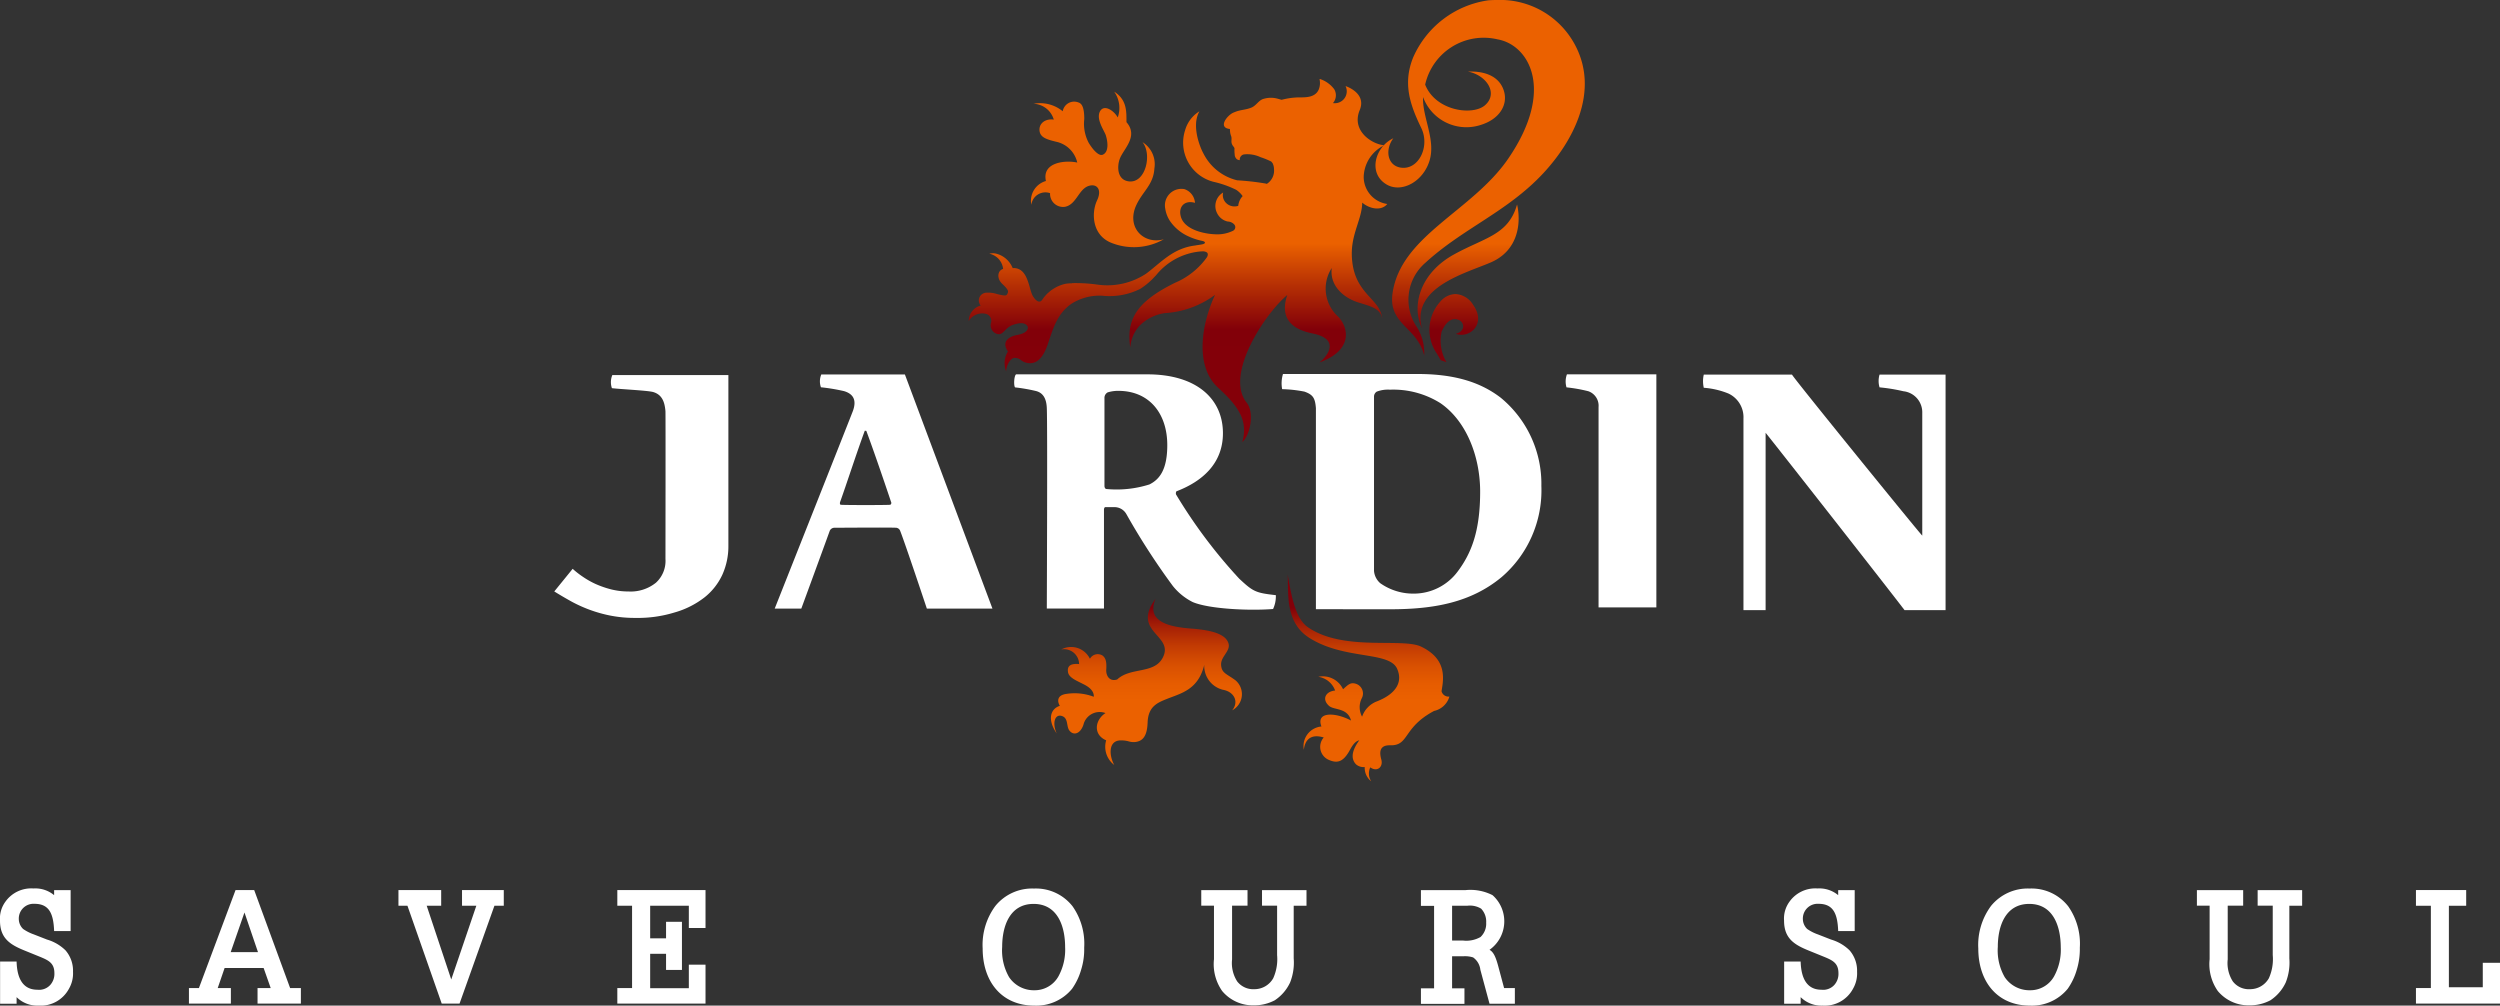 <svg id="logo" xmlns="http://www.w3.org/2000/svg" xmlns:xlink="http://www.w3.org/1999/xlink" width="283.16" height="113.9" viewBox="0 0 283.16 113.9">
  <rect x="0" y="0" width="283.16" height="113.9" fill="#333333" stroke="none"/>
  <defs>
    <linearGradient id="linear-gradient" x1="0.5" y1="0.458" x2="0.5" y2="1.743" gradientUnits="objectBoundingBox">
      <stop offset="0.072" stop-color="#eb6100"/>
      <stop offset="0.145" stop-color="#b63004"/>
      <stop offset="0.223" stop-color="#820009"/>
      <stop offset="0.461" stop-color="#860009"/>
      <stop offset="0.713" stop-color="#820009"/>
      <stop offset="0.744" stop-color="#a31e06"/>
      <stop offset="0.78" stop-color="#c23b03"/>
      <stop offset="0.814" stop-color="#d85001"/>
      <stop offset="0.847" stop-color="#e65c00"/>
      <stop offset="0.876" stop-color="#eb6100"/>
    </linearGradient>
    <linearGradient id="linear-gradient-2" x1="0.5" y1="-1.8" x2="0.5" y2="0.949" xlink:href="#linear-gradient"/>
  </defs>
  <g id="Group_225" data-name="Group 225">
    <path id="Path_900" data-name="Path 900" d="M7.81,111.99a3.632,3.632,0,0,1-3.44,1.91,3.329,3.329,0,0,1-2.49-.96v.75H.01v-4.78H1.88c.05,1.93.73,3.19,2.35,3.19a1.7,1.7,0,0,0,1.46-.54,1.868,1.868,0,0,0,.47-1.34c0-1.11-.64-1.43-1.51-1.8l-1.87-.76C1.18,107.01,0,106.3,0,104.28a3.234,3.234,0,0,1,.62-2.16,3.591,3.591,0,0,1,3.18-1.49,3.337,3.337,0,0,1,2.33.76v-.57H8v4.64H6.13c-.07-1.93-.53-3.09-2.22-3.09a1.669,1.669,0,0,0-1.78,1.72,1.577,1.577,0,0,0,.49,1.13,5,5,0,0,0,1.2.61l1.51.59a4.979,4.979,0,0,1,2.09,1.22,3.526,3.526,0,0,1,.85,2.43A3.465,3.465,0,0,1,7.81,111.99Z" fill="#fff"/>
    <path id="Path_901" data-name="Path 901" d="M34.08,113.67H29.17v-1.76h1.49l-.8-2.27H25.44l-.78,2.27h1.49v1.76H21.4v-1.76h1.13l4.15-11.1h2.11l4.07,11.1h1.22v1.76Zm-4.86-5.83-1.53-4.49-1.56,4.49Z" fill="#fff"/>
    <path id="Path_902" data-name="Path 902" d="M57.07,102.59H56l-3.95,11.08H50.03l-3.88-11.08H45.13v-1.78h4.84v1.78H48.33l2.78,8.35,2.84-8.35H52.33v-1.78h4.73v1.78Z" fill="#fff"/>
    <path id="Path_903" data-name="Path 903" d="M79.91,113.67H69.92v-1.76h1.67v-9.32H69.92v-1.78h9.99v4.3H78.02v-2.52H73.64v3.69h1.8v-1.87h1.8v5.45h-1.8v-1.83h-1.8v3.9h4.38v-2.67h1.89Z" fill="#fff"/>
    <path id="Path_904" data-name="Path 904" d="M122.45,109.85a7.167,7.167,0,0,1-1.02,2.14,5.237,5.237,0,0,1-4.27,1.91c-3.75,0-5.86-2.77-5.86-6.46a7.425,7.425,0,0,1,1.44-4.83,5.363,5.363,0,0,1,4.38-1.97,5.263,5.263,0,0,1,4.37,2.02,7.372,7.372,0,0,1,1.31,4.68A7.7,7.7,0,0,1,122.45,109.85Zm-5.38-7.47c-2.69,0-3.56,2.5-3.56,4.87a6.065,6.065,0,0,0,.78,3.42,3.369,3.369,0,0,0,2.86,1.49,3.082,3.082,0,0,0,2.73-1.57,6.252,6.252,0,0,0,.76-3.31C120.64,104.9,119.78,102.38,117.07,102.38Z" fill="#fff"/>
    <path id="Path_905" data-name="Path 905" d="M147.99,102.59h-1.46v5.96a6.129,6.129,0,0,1-.4,2.71,4.866,4.866,0,0,1-1.75,2.04,5.024,5.024,0,0,1-2.4.57,4.528,4.528,0,0,1-3.55-1.62,5.289,5.289,0,0,1-.93-3.61v-6.06h-1.44v-1.76h5.24v1.76h-1.75v6.08a3.855,3.855,0,0,0,.58,2.5,2.293,2.293,0,0,0,1.93.88,2.443,2.443,0,0,0,2.15-1.24,5.269,5.269,0,0,0,.44-2.62v-5.6h-1.71v-1.76h5.04v1.77Z" fill="#fff"/>
    <path id="Path_906" data-name="Path 906" d="M171.58,113.69h-2.87l-1.04-3.86a1.976,1.976,0,0,0-.82-1.39,3.053,3.053,0,0,0-1.09-.13h-1.29v3.63h1.4v1.76h-4.93v-1.76h1.49V102.6h-1.49v-1.78h5.04a5.5,5.5,0,0,1,3.07.57,3.957,3.957,0,0,1-.34,6.19c.44.25.69.76.98,1.83l.67,2.5h1.22Zm-3.82-10.77a2.437,2.437,0,0,0-1.58-.33h-1.71v3.94h1.24a3.247,3.247,0,0,0,1.98-.4,2.063,2.063,0,0,0,.64-1.62A2.121,2.121,0,0,0,167.76,102.92Z" fill="#fff"/>
    <path id="Path_907" data-name="Path 907" d="M209.88,111.99a3.632,3.632,0,0,1-3.44,1.91,3.329,3.329,0,0,1-2.49-.96v.75h-1.87v-4.78h1.87c.05,1.93.73,3.19,2.35,3.19a1.7,1.7,0,0,0,1.46-.54,1.868,1.868,0,0,0,.47-1.34c0-1.11-.64-1.43-1.51-1.8l-1.87-.76c-1.6-.65-2.78-1.36-2.78-3.38a3.234,3.234,0,0,1,.62-2.16,3.591,3.591,0,0,1,3.18-1.49,3.337,3.337,0,0,1,2.33.76v-.57h1.87v4.64H208.2c-.07-1.93-.53-3.09-2.22-3.09a1.669,1.669,0,0,0-1.78,1.72,1.577,1.577,0,0,0,.49,1.13,5,5,0,0,0,1.2.61l1.51.59a4.979,4.979,0,0,1,2.09,1.22,3.526,3.526,0,0,1,.85,2.43A3.465,3.465,0,0,1,209.88,111.99Z" fill="#fff"/>
    <path id="Path_908" data-name="Path 908" d="M235.22,109.85a7.167,7.167,0,0,1-1.02,2.14,5.237,5.237,0,0,1-4.27,1.91c-3.75,0-5.86-2.77-5.86-6.46a7.425,7.425,0,0,1,1.44-4.83,5.363,5.363,0,0,1,4.38-1.97,5.263,5.263,0,0,1,4.37,2.02,7.372,7.372,0,0,1,1.31,4.68A7.974,7.974,0,0,1,235.22,109.85Zm-5.38-7.47c-2.69,0-3.56,2.5-3.56,4.87a6.065,6.065,0,0,0,.78,3.42,3.369,3.369,0,0,0,2.86,1.49,3.082,3.082,0,0,0,2.73-1.57,6.252,6.252,0,0,0,.76-3.31C233.4,104.9,232.55,102.38,229.84,102.38Z" fill="#fff"/>
    <path id="Path_909" data-name="Path 909" d="M260.76,102.59H259.3v5.96a6.129,6.129,0,0,1-.4,2.71,4.866,4.866,0,0,1-1.75,2.04,5.024,5.024,0,0,1-2.4.57,4.528,4.528,0,0,1-3.55-1.62,5.289,5.289,0,0,1-.93-3.61v-6.06h-1.44v-1.76h5.24v1.76h-1.75v6.08a3.855,3.855,0,0,0,.58,2.5,2.28,2.28,0,0,0,1.93.88,2.443,2.443,0,0,0,2.15-1.24,5.269,5.269,0,0,0,.44-2.62v-5.6h-1.71v-1.76h5.04v1.77Z" fill="#fff"/>
    <path id="Path_910" data-name="Path 910" d="M283.15,113.67h-9.51v-1.76h1.69v-9.32h-1.69v-1.78h5.69v1.78h-1.96v9.23h3.84v-2.77h1.95v4.62Z" fill="#fff"/>
  </g>
  <g id="Group_228" data-name="Group 228">
    <g id="Group_226" data-name="Group 226">
      <path id="Path_911" data-name="Path 911" d="M115.093,42.4H129.96c5.535,0,8.555,2.746,8.555,6.667,0,3.4-2.3,5.447-5.272,6.583a.46.46,0,0,0-.042.35,57.66,57.66,0,0,0,7.158,9.542c1.582,1.476,1.853,1.609,4.147,1.869a3.366,3.366,0,0,1-.313,1.567c-2.661.217-7.254,0-9.1-.785a6.742,6.742,0,0,1-2.252-1.823,79,79,0,0,1-5.266-8.144,1.545,1.545,0,0,0-1.306-.786h-1.082c-.091,0-.146.177-.146.259V68.928h-6.475s.089-20.78,0-22.7c-.043-1.175-.492-1.785-1.307-1.958a19.234,19.234,0,0,0-2.293-.393c-.182-.259-.092-1.4.132-1.477m10.361,2.043a.709.709,0,0,0-.363.657v9.94c0,.176.091.348.225.348a12.3,12.3,0,0,0,4.866-.518c1.166-.575,2.024-1.705,2.024-4.452,0-3.62-2.067-6.148-5.536-6.148a4.045,4.045,0,0,0-1.216.173" fill="#fff"/>
      <path id="Path_912" data-name="Path 912" d="M145.3,42.36h15.223c4.009,0,7.027.82,9.459,2.69a12.629,12.629,0,0,1,4.6,9.987,12.949,12.949,0,0,1-4.5,10.326c-3.513,2.914-7.748,3.645-12.615,3.645-2.7,0-8.422-.006-8.422-.006V46.225c-.09-1.128-.316-1.52-1.3-1.869a14.9,14.9,0,0,0-2.524-.279,3.62,3.62,0,0,1,.09-1.7m11.031,23.685a6.473,6.473,0,0,0,3.787,1.173,6.189,6.189,0,0,0,4.956-2.48c1.575-2.091,2.563-4.611,2.563-9.061,0-4.016-1.576-8.023-4.5-10.031a10.031,10.031,0,0,0-5.719-1.526,3.535,3.535,0,0,0-1.49.22.662.662,0,0,0-.313.566V64.665a2.076,2.076,0,0,0,.717,1.4" fill="#fff"/>
      <path id="Path_913" data-name="Path 913" d="M177.476,42.4h10.13V68.8h-6.547V46.1a1.737,1.737,0,0,0-1.153-1.786,17.321,17.321,0,0,0-2.478-.44,2.356,2.356,0,0,1,.048-1.473" fill="#fff"/>
      <path id="Path_914" data-name="Path 914" d="M192.973,42.429h10c-.156,0,14.661,18.237,14.75,18.237V46.795a2.4,2.4,0,0,0-2.138-2.481,19.78,19.78,0,0,0-2.7-.44,2.55,2.55,0,0,1,0-1.445h7.478V69.108h-4.645c-2.7-3.524-15.738-20.133-15.738-20.086V69.108h-2.509v-21.7a2.959,2.959,0,0,0-1.7-2.834,9.227,9.227,0,0,0-2.795-.654,3.315,3.315,0,0,1,0-1.49" fill="#fff"/>
      <path id="Path_915" data-name="Path 915" d="M102.491,42.41H93.025a2.009,2.009,0,0,0-.042,1.455A21.617,21.617,0,0,1,95.6,44.3c1.031.311,1.455.994,1.006,2.24-.129.367-8.86,22.39-8.86,22.39H90.76s2.453-6.674,3.219-8.805a.586.586,0,0,1,.5-.349c.632,0,6.308-.047,7.026,0a.536.536,0,0,1,.452.349c.6,1.531,3.021,8.805,3.021,8.805h7.43Zm-1.666,14.763c-.452.044-5.089.044-5.583,0-.093,0-.136-.128-.093-.3.719-2,1.893-5.631,2.794-8.068,0-.042.135,0,.179,0,.9,2.4,2.388,6.8,2.839,8.153,0,.089-.091.217-.136.217" fill="#fff"/>
      <path id="Path_916" data-name="Path 916" d="M69.356,42.479a2.087,2.087,0,0,0-.048,1.486c1.034.127,3.984.257,4.659.434,1.034.3,1.316,1.132,1.406,2.179.024.653,0,16.736,0,16.736A3.344,3.344,0,0,1,74.294,66a4.555,4.555,0,0,1-3.1.993,8.111,8.111,0,0,1-1.954-.233,10.955,10.955,0,0,1-1.756-.605A9.473,9.473,0,0,1,66,65.316a10.019,10.019,0,0,1-1.138-.89L62.78,66.99q.89.552,1.87,1.1a15.735,15.735,0,0,0,2.1.961,15.363,15.363,0,0,0,2.408.678,14.362,14.362,0,0,0,2.832.258,14.136,14.136,0,0,0,4.41-.616,9.911,9.911,0,0,0,3.391-1.705,7.05,7.05,0,0,0,2.033-2.588A7.835,7.835,0,0,0,82.5,61.8V42.479Z" fill="#fff"/>
    </g>
    <g id="Group_227" data-name="Group 227">
      <path id="Path_917" data-name="Path 917" d="M174.776,19.647c-4.084,4.372-9.066,6.2-13.361,10.143a5.517,5.517,0,0,0-1.01,7.14,5.571,5.571,0,0,1,.907,3.352c-.751-3.219-4.07-3.518-3.592-7.02.9-6.578,9.011-9.316,13.1-15.282,5.4-7.877,2.3-12.92-1.2-13.522a6.793,6.793,0,0,0-8.2,5.127c1.176,2.994,5.415,3.564,6.8,2.315,1.524-1.368.1-3.42-1.964-3.791,2-.084,3.594.574,4.086,2.2.475,1.552-.492,3.229-2.735,3.875a5.228,5.228,0,0,1-6.426-3.192c-.1,2.255,1.44,4.777.75,7.15-.707,2.432-3.171,3.74-4.855,2.768-2.187-1.256-1.338-4.28.739-5.249-.97,1.306-.678,3.056.791,3.317,2.052.358,3.391-2.367,2.377-4.468-1.25-2.59-2.137-5.021-.915-8.024A10.977,10.977,0,0,1,168.564.038c.33-.027.652-.038.971-.038a9.6,9.6,0,0,1,8.807,4.991C181.244,10.3,178.176,16,174.776,19.647ZM164.7,28.811c-4.027,2.215-4.805,6-3.649,8.361-1.237-4.631,4.943-6.214,7.8-7.448,3.154-1.358,3.45-4.523,2.977-6.565C170.856,26.624,168.178,26.894,164.7,28.811Zm.157,4.495a2.338,2.338,0,0,0-1.739.874,4.742,4.742,0,0,0-.358,5.893c.129.217.278.464.428.73.222.07.439.144.652.228a4.744,4.744,0,0,1-.552-3.482c.44-1,1.084-1.632,1.913-1.319.645.241.848,1.27-.308,1.577,1.484.577,3.522-1.067,1.963-3.271A2.485,2.485,0,0,0,164.854,33.306ZM116.812,23.192a1.609,1.609,0,0,1,2.125-1.314,1.473,1.473,0,0,0,1.68,1.547c1.348-.254,1.56-2.121,2.815-2.4.854-.195,1.391.486.825,1.677-.66,1.4-.589,3.969,1.682,4.827a6.851,6.851,0,0,0,5.878-.428c-2.28.64-4.315-1.369-3.088-3.925.74-1.544,1.913-2.271,2.022-4.093A2.941,2.941,0,0,0,129.4,16.1c1.1,1.325.392,4.6-1.479,4.45-1.419-.121-1.419-1.724-1.075-2.6.426-1.1,2.132-2.515.741-4.115,0-1.207.063-2.529-1.388-3.452a3.194,3.194,0,0,1,.4,2.92c-.4-.744-1.516-1.525-1.99-.722-.523.892.482,2.235.64,2.745.261.849.328,1.913-.355,2.2-.436.176-1.089-.532-1.585-1.352a4.63,4.63,0,0,1-.5-2.695c0-1.5-.355-1.789-.708-1.892a1.312,1.312,0,0,0-1.732,1.016,4.038,4.038,0,0,0-3.309-.848,2.476,2.476,0,0,1,2.295,1.792c-.923-.136-1.725.412-1.61,1.3.1.713.781.944,1.893,1.21a3.115,3.115,0,0,1,2.378,2.356c-1.36-.3-4.031-.036-3.549,2.087A2.326,2.326,0,0,0,116.812,23.192Zm40.322-.087a3.105,3.105,0,0,1-2.676-3.067,4.088,4.088,0,0,1,2.34-3.585c-1.347-.092-3.778-1.6-2.79-3.984.813-1.954-1.606-2.719-1.606-2.719a1.349,1.349,0,0,1-1.424,1.925,1.341,1.341,0,0,0,.14-1.569,3.263,3.263,0,0,0-1.608-1.154c-.032,0-.052.012-.052.033a1.963,1.963,0,0,1-.079,1.121c-.38.925-1.4.925-2.184.925a8.094,8.094,0,0,0-2.034.275l-.4-.112a2.854,2.854,0,0,0-1.765.044c-.471.2-.728.714-1.227.936-.71.3-1.262.229-1.987.551-.723.234-1.936,1.748-.473,1.884a2.177,2.177,0,0,0,.152.858c.089.358-.1.651.176,1.037.057.1.145.148.187.306a3.45,3.45,0,0,0,.02.651.733.733,0,0,0,.231.557.608.608,0,0,0,.349.123.589.589,0,0,1,.452-.649,3.492,3.492,0,0,1,1.893.309,8.98,8.98,0,0,1,1.214.494l.151.177a1.59,1.59,0,0,1,.165.679,1.775,1.775,0,0,1-.818,1.678l-.075-.031a29.286,29.286,0,0,0-3.276-.375,5.8,5.8,0,0,1-3.8-2.993c-.4-.7-1.42-3.2-.475-4.826a3.7,3.7,0,0,0-1.62,2.13,4.576,4.576,0,0,0,3.25,5.868,11.441,11.441,0,0,1,2.518.891,2.665,2.665,0,0,1,.744.722,1.874,1.874,0,0,0-.5,1.1A1.357,1.357,0,0,1,138.883,23a1.252,1.252,0,0,1-.347-1.193,1.766,1.766,0,0,0-.687,2.327,1.748,1.748,0,0,0,1.213.959,1.028,1.028,0,0,1,.723.32.456.456,0,0,1-.145.733,4.043,4.043,0,0,1-2.059.386c-.924-.028-3.382-.408-3.832-1.987-.317-1.1.4-1.919,1.6-1.569a1.761,1.761,0,0,0-1.192-1.553,1.868,1.868,0,0,0-2.173,2.226,3.5,3.5,0,0,0,.537,1.391l0,0a5.038,5.038,0,0,0,2.031,1.706,7.054,7.054,0,0,0,1.644.545c.123.033.321.1.273.224-.067.162-.455.186-1.058.283l-.058.012c-2.494.311-3.812,1.892-5.519,3.173h0a7.943,7.943,0,0,1-5.581,1.246,18.553,18.553,0,0,0-2.86-.16l.043.019a5.33,5.33,0,0,0-.752.056,4.3,4.3,0,0,0-2.626,1.79c-.266.429-.688.221-1.06-.383-.5-.811-.5-3.274-2.3-3.189a2.736,2.736,0,0,0-1.991-1.66,1.777,1.777,0,0,0-.655.035,1.962,1.962,0,0,1,1.564,1.724c-.572.149-.806,1.012-.1,1.689s.77.843.529,1.222c-.121.182-.574.065-1.091-.06a3.275,3.275,0,0,0-1.322-.153.883.883,0,0,0-.555,1.448,1.829,1.829,0,0,0-1.356,1.761,1.775,1.775,0,0,1,1.866-.835.821.821,0,0,1,.638,1.108,1.017,1.017,0,0,0,.832,1.207c.615.082.772-.755,1.719-1.067.608-.2,1.237-.3,1.555.1.236.293.039.855-1.1,1.054-.931.166-1.848.739-1.068,1.872a2.528,2.528,0,0,0-.2,2.262c-.006-.658.5-1.586,1.014-1.537.645.056.6.343,1.141.515.678.215,1.776.246,2.552-2.043.638-1.882,1.067-3.452,2.675-4.591a5.956,5.956,0,0,1,3.509-.916,7.777,7.777,0,0,0,4.281-.77,8.027,8.027,0,0,0,1.742-1.489l.017,0a7.278,7.278,0,0,1,5.041-2.754c.11-.008.221-.014.339-.015a.81.81,0,0,1,.418.122c.153.11.128.346.013.542a8.52,8.52,0,0,1-3.624,2.9c-4.377,2.16-5.532,4.16-5.063,7.34a4.133,4.133,0,0,1,1.018-2.445,5.069,5.069,0,0,1,2.907-1.464,10.584,10.584,0,0,0,5.678-2.068c-1.518,3.251-2.35,8.048.346,10.517,2.236,2.047,3.445,3.681,2.736,6.159.844-.7,1.443-3.283.5-4.463-2.537-3.175,2.1-10.115,4.6-12.195-1.205,3.545,1.964,4.16,2.957,4.376,2.967.635,1.707,2.453.685,3.263,3.881-1.4,3.267-3.98,2.152-5.158a4.282,4.282,0,0,1-.757-5.537c-.262,1.987,1.323,3.36,2.958,3.884,1.52.481,2.541.676,2.754,1.854-.2-2.367-3.313-2.752-3.44-7.177-.071-2.47,1.153-4.088,1.178-5.97C155.006,23.582,156.387,23.992,157.134,23.1Z" fill="url(#linear-gradient)"/>
      <path id="Path_918" data-name="Path 918" d="M139.562,80.452c.787-.955.242-2.1-1.058-2.328A2.776,2.776,0,0,1,136.4,75.3c-.671,2.814-2.614,3.219-4.2,3.85-1.126.449-2.157.873-2.217,2.7-.054,1.581-.592,2.136-1.482,2.2a1.931,1.931,0,0,1-.695-.089,3.185,3.185,0,0,0-.9-.1c-1.381.031-1.3,1.694-.705,2.78a2.59,2.59,0,0,1-.912-2.79c-1.513-.642-1.276-2.315-.077-3.086a1.89,1.89,0,0,0-2.5,1.333c-.352,1.03-1.138,1.267-1.608.617-.338-.466-.08-1.412-.863-1.628s-1.076.843-.553,1.987c-1.1-1.591-.7-2.8.355-3.127-.3-.49-.34-1.194.709-1.349a6.107,6.107,0,0,1,3.133.321c.021-.268-.034-.84-1.06-1.37-.878-.462-1.763-.769-1.86-1.435-.127-.829.5-.964,1.257-.9a1.7,1.7,0,0,0-2.023-1.651,2.363,2.363,0,0,1,3.25,1.054,1.009,1.009,0,0,1,1.434-.362c.384.292.467.778.417,1.578-.048.694.369,1.408,1.238,1.126,1.593-1.495,4.44-.5,5.289-2.759.856-2.32-3.65-2.731-.936-6.39-1.1,2.585,1.463,3.184,3.994,3.382,1.836.135,3.517.449,4.094,1.329.74,1.115-.787,1.72-.667,2.862.093.891.642.931,1.643,1.686A2.064,2.064,0,0,1,139.562,80.452Zm23.713-2.161c.212-1.312.705-3.61-2.319-5.055-2.159-1.026-8.83.577-12.822-2.2-1.456-1.007-1.891-3.7-2.285-5.958.1,2.212-.3,5.431,2.459,7.174,3.986,2.52,9.049,1.472,9.939,3.5.69,1.572-.217,2.9-2.383,3.723a2.865,2.865,0,0,0-1.59,1.7,2.266,2.266,0,0,1-.041-2.073,1.154,1.154,0,0,0-.771-1.685c-.539-.135-.825.191-1.342.65a2.52,2.52,0,0,0-2.8-1.41,2.4,2.4,0,0,1,1.9,1.553c-1.1.114-1.519.994-.695,1.733.57.518,2.1.184,2.5,1.671-1.6-.885-4.033-1.118-3.353.671a2.227,2.227,0,0,0-1.992,2.634c.1-.975.666-1.872,2.251-1.388a1.605,1.605,0,0,0,.6,2.547c.95.412,1.585.194,2.261-.948.225-.388.578-1.158,1.164-1.279-1.037,1.422-.828,2.239-.374,2.714a1.3,1.3,0,0,0,.992.314,1.931,1.931,0,0,0,.735,1.616,1.643,1.643,0,0,1-.106-1.582c.761.559,1.49-.024,1.249-.89s-.187-1.637,1.005-1.608c2.188.053,1.391-1.988,4.973-3.891a2.322,2.322,0,0,0,1.736-1.629A.811.811,0,0,1,163.275,78.291Z" fill="url(#linear-gradient-2)"/>
    </g>
  </g>
</svg>
